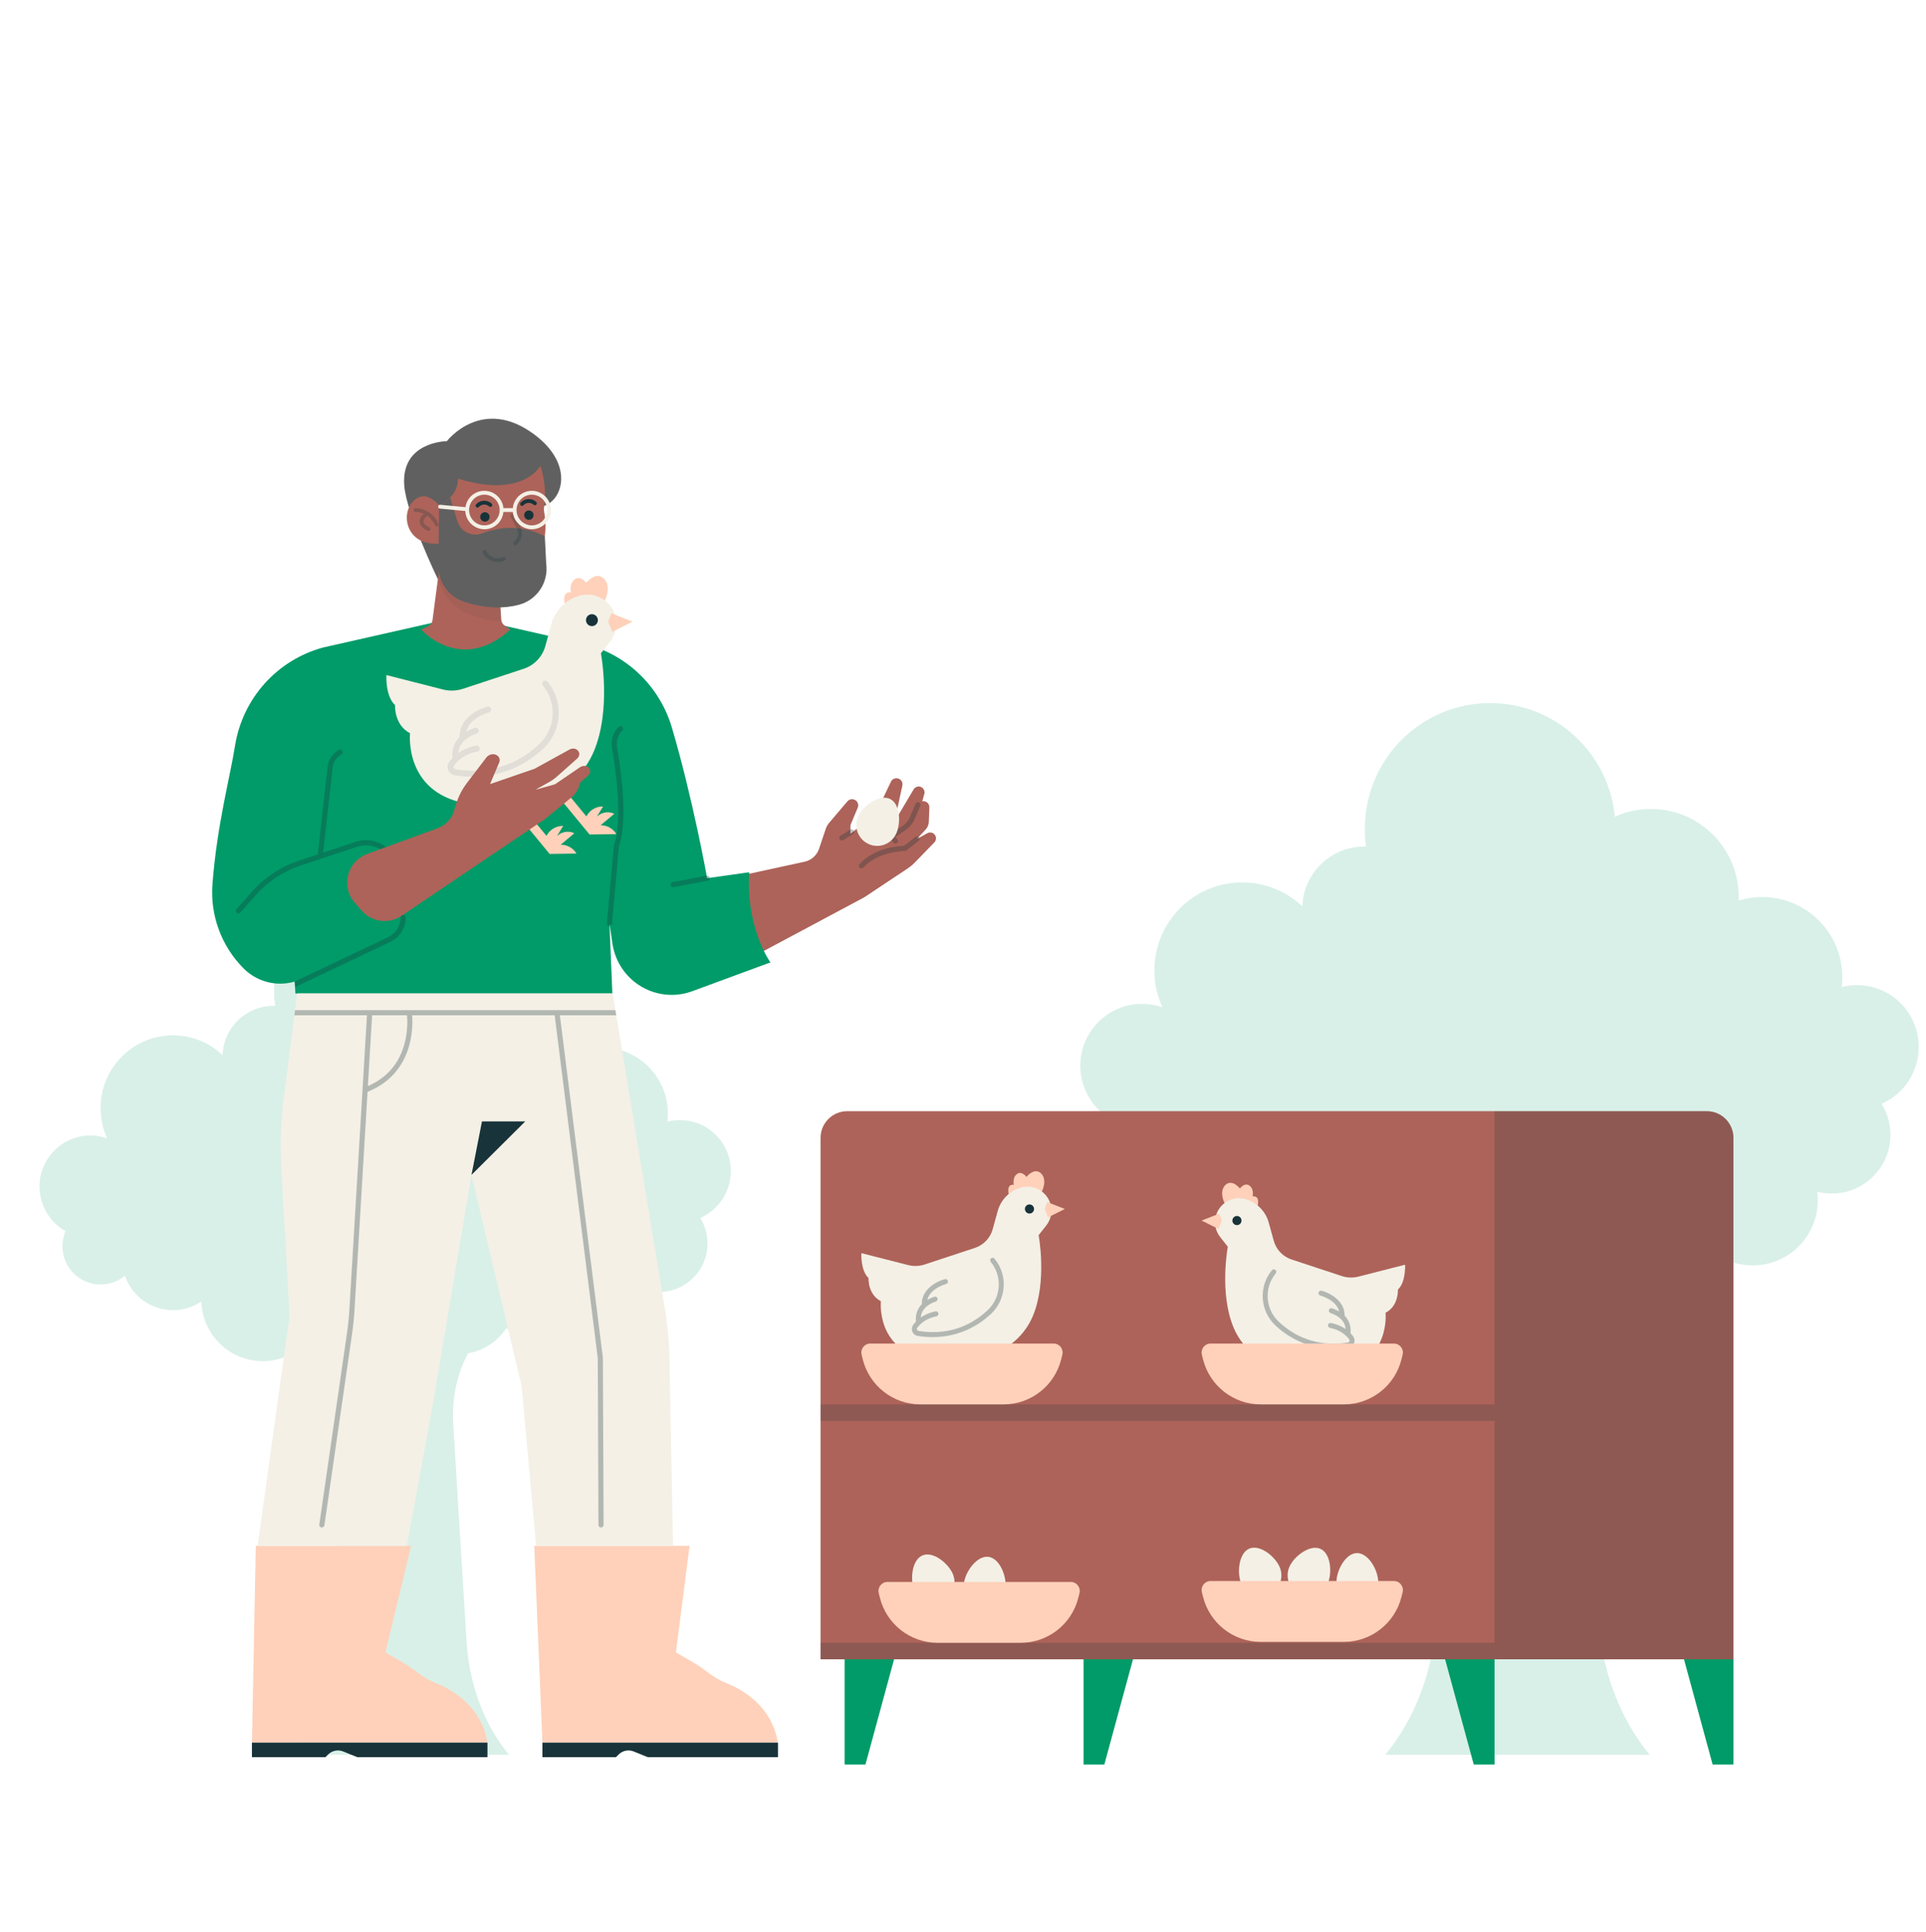 <svg width="299" height="300" viewBox="0 0 299 300" fill="none" xmlns="http://www.w3.org/2000/svg">
<path opacity="0.15" d="M297.872 162.564C297.872 157.254 293.582 152.948 288.288 152.948C287.469 152.948 286.675 153.05 285.918 153.244C285.978 152.746 286.009 152.242 286.009 151.728C286.009 144.848 280.45 139.27 273.593 139.27C272.311 139.27 271.077 139.464 269.915 139.826C269.923 139.642 269.927 139.456 269.927 139.27C269.927 131.716 263.826 125.594 256.297 125.594C254.303 125.594 252.41 126.024 250.703 126.794C249.757 116.898 241.448 109.158 231.336 109.158C220.59 109.158 211.877 117.898 211.877 128.68C211.877 129.62 211.945 130.544 212.073 131.448C211.969 131.444 211.865 131.442 211.76 131.442C206.581 131.442 202.363 135.562 202.182 140.714C199.742 138.408 196.455 136.996 192.839 136.996C185.31 136.996 179.209 143.12 179.209 150.674C179.209 152.714 179.655 154.648 180.452 156.386C179.464 156.04 178.401 155.852 177.295 155.852C172.001 155.852 167.711 160.158 167.711 165.468C167.711 169.072 169.688 172.212 172.613 173.86C172.238 174.734 172.029 175.696 172.029 176.708C172.029 180.686 175.242 183.912 179.209 183.912C180.945 183.912 182.537 183.294 183.781 182.264C185.079 186.03 188.645 188.736 192.841 188.736C194.814 188.736 196.648 188.138 198.171 187.112C198.38 193.35 203.485 198.342 209.752 198.342C214.206 198.342 218.073 195.82 220.014 192.122C220.074 192.172 220.136 192.218 220.196 192.266L222.659 196.69C224.82 200.57 225.847 205.34 225.554 210.132L223.052 251.026C222.576 258.802 219.982 266.094 215.746 271.56L215.061 272.446H256.097L255.412 271.56C251.174 266.094 248.581 258.802 248.106 251.026L245.605 210.132C245.316 205.408 246.312 200.706 248.409 196.858C251.381 196.33 253.937 194.602 255.561 192.186C256.165 192.306 256.787 192.368 257.427 192.368C259.478 192.368 261.378 191.722 262.937 190.62C264.547 194.074 268.044 196.468 272.096 196.468C277.677 196.468 282.204 191.928 282.204 186.326C282.204 185.886 282.176 185.454 282.122 185.03C282.844 185.214 283.599 185.312 284.377 185.312C289.4 185.312 293.472 181.226 293.472 176.186C293.472 174.422 292.974 172.776 292.111 171.38C295.5 169.898 297.87 166.508 297.87 162.562L297.872 162.564ZM229.895 193.538C232.841 192.266 235.024 189.554 235.562 186.284C235.634 189.85 237.404 192.998 240.091 194.95L235.58 200.372L229.893 193.536L229.895 193.538Z" fill="#009B68"/>
<path opacity="0.15" d="M113.465 181.832C113.465 177.452 109.926 173.902 105.561 173.902C104.885 173.902 104.231 173.986 103.608 174.146C103.657 173.736 103.683 173.32 103.683 172.896C103.683 167.222 99.099 162.622 93.444 162.622C92.387 162.622 91.368 162.782 90.41 163.082C90.416 162.93 90.42 162.776 90.42 162.622C90.42 156.394 85.386 151.344 79.179 151.344C77.535 151.344 75.974 151.698 74.567 152.334C73.787 144.172 66.934 137.79 58.596 137.79C49.734 137.79 42.55 144.998 42.55 153.888C42.55 154.662 42.605 155.424 42.711 156.17C42.626 156.168 42.54 156.166 42.454 156.166C38.184 156.166 34.704 159.564 34.556 163.812C32.545 161.91 29.834 160.746 26.852 160.746C20.645 160.746 15.612 165.796 15.612 172.024C15.612 173.706 15.979 175.302 16.636 176.734C15.821 176.45 14.946 176.294 14.033 176.294C9.668 176.294 6.13 179.844 6.13 184.224C6.13 187.196 7.76 189.786 10.172 191.144C9.863 191.864 9.692 192.658 9.692 193.492C9.692 196.774 12.343 199.432 15.612 199.432C17.045 199.432 18.357 198.922 19.381 198.072C20.452 201.178 23.392 203.41 26.852 203.41C28.479 203.41 29.992 202.916 31.247 202.07C31.421 207.214 35.631 211.33 40.8 211.33C44.473 211.33 47.661 209.25 49.261 206.202C49.311 206.242 49.361 206.282 49.411 206.32L51.442 209.968C53.224 213.168 54.071 217.102 53.83 221.054L51.767 254.778C51.374 261.19 49.235 267.204 45.741 271.712L45.175 272.442H79.016L78.45 271.712C74.955 267.204 72.817 261.192 72.424 254.778L70.361 221.054C70.121 217.158 70.945 213.282 72.675 210.108C75.125 209.674 77.234 208.246 78.573 206.256C79.072 206.354 79.584 206.406 80.112 206.406C81.802 206.406 83.369 205.872 84.655 204.966C85.982 207.814 88.867 209.788 92.208 209.788C96.81 209.788 100.542 206.044 100.542 201.424C100.542 201.062 100.518 200.704 100.474 200.354C101.07 200.506 101.692 200.586 102.334 200.586C106.476 200.586 109.835 197.216 109.835 193.06C109.835 191.606 109.424 190.248 108.712 189.096C111.507 187.874 113.461 185.078 113.461 181.824L113.465 181.832ZM57.408 207.374C59.838 206.324 61.638 204.088 62.082 201.392C62.142 204.332 63.601 206.928 65.818 208.538L62.098 213.01L57.41 207.374H57.408Z" fill="#009B68"/>
<path d="M115.823 135.76C114.198 139.898 117.888 148.01 117.888 148.01L133.671 139.584C133.952 139.442 134.225 139.284 134.488 139.108L140.893 134.844C141.309 134.566 141.696 134.246 142.045 133.886L145.051 130.79C145.356 130.476 145.394 129.986 145.139 129.63C144.874 129.256 144.371 129.14 143.969 129.362L142.354 130.248L143.709 128.78C144.004 128.462 144.174 128.048 144.192 127.614L144.279 125.356C144.297 124.906 143.992 124.51 143.554 124.412C143.066 124.304 142.581 124.602 142.456 125.088L142.101 126.47L140.253 129.632L142.39 127.196L143.494 123.274C143.626 122.804 143.367 122.312 142.906 122.158C142.499 122.022 142.053 122.188 141.836 122.558L139.493 126.504L138.116 128.082L139.238 125.886L140.088 121.946C140.197 121.438 139.862 120.94 139.352 120.852L139.3 120.844C138.897 120.774 138.499 120.98 138.321 121.35L136.011 126.178L132.026 129.47V128.104L133.157 125.408C133.286 125.096 133.244 124.74 133.045 124.468C132.68 123.972 131.951 123.946 131.552 124.416L128.726 127.744C128.488 128.024 128.305 128.346 128.189 128.694L127.155 131.774C126.814 132.79 125.969 133.552 124.926 133.784L115.825 135.762L115.823 135.76Z" fill="#AD6359"/>
<g opacity="0.3">
<path d="M142.109 129.93L140.323 131.324C139.539 131.346 135.806 131.582 133.444 134.148C133.294 134.31 133.304 134.564 133.466 134.714C133.541 134.784 133.639 134.82 133.737 134.82C133.844 134.82 133.952 134.776 134.03 134.692C136.372 132.148 140.39 132.124 140.46 132.124C140.546 132.116 140.636 132.094 140.707 132.04L142.597 130.564C142.771 130.428 142.802 130.178 142.667 130.002C142.531 129.828 142.28 129.796 142.107 129.932L142.109 129.93Z" fill="#183339"/>
<path d="M131.999 128.81L130.484 129.748C130.296 129.864 130.238 130.11 130.354 130.298C130.43 130.42 130.559 130.488 130.693 130.488C130.765 130.488 130.836 130.468 130.902 130.428L132.417 129.49C132.605 129.374 132.662 129.128 132.547 128.94C132.431 128.752 132.186 128.694 131.999 128.81Z" fill="#183339"/>
<path d="M142.667 124.562C142.464 124.476 142.23 124.57 142.145 124.774L141.283 126.808C141.036 127.392 140.628 127.888 140.101 128.242L138.397 129.388C137.123 128.346 135.712 127.94 135.638 127.918C135.427 127.86 135.208 127.982 135.148 128.196C135.088 128.41 135.212 128.63 135.423 128.69C135.443 128.696 137.478 129.286 138.706 130.824C138.786 130.922 138.901 130.974 139.017 130.974C139.105 130.974 139.192 130.946 139.266 130.886C139.438 130.748 139.466 130.496 139.328 130.324C139.222 130.192 139.113 130.066 138.999 129.946L140.546 128.906C141.2 128.466 141.71 127.848 142.017 127.122L142.878 125.088C142.964 124.884 142.87 124.65 142.667 124.564V124.562Z" fill="#183339"/>
</g>
<path d="M119.606 149.422L107.481 153.89C106.444 154.272 105.36 154.462 104.275 154.462C102.882 154.462 101.493 154.148 100.213 153.524C97.446 152.176 95.523 149.542 95.074 146.486L94.614 143.34L95.066 154.264H45.867L45.799 153.252L45.743 152.402C45.731 152.406 45.719 152.408 45.707 152.412C44.982 152.62 44.242 152.72 43.507 152.72C41.404 152.72 39.348 151.892 37.818 150.356C34.381 146.906 32.609 142.122 32.984 137.258C33.695 128.048 35.703 120.72 36.486 115.792C37.656 108.44 43.01 102.462 50.176 100.526L67.301 96.654L77.834 97.052L91.279 100.106C97.532 101.844 102.443 106.692 104.295 112.93C107.534 123.842 109.779 136.344 109.779 136.344L116.303 135.422C115.801 144.232 119.606 149.422 119.606 149.422Z" fill="#009B68"/>
<path opacity="0.3" d="M62.983 142.438C62.983 144.054 62.042 145.544 60.585 146.236L45.825 153.242C45.825 153.242 45.807 153.25 45.799 153.252L45.743 152.402C45.731 152.406 45.719 152.408 45.707 152.412L60.245 145.512C61.425 144.954 62.186 143.746 62.186 142.438C62.186 142.218 62.365 142.038 62.585 142.038C62.804 142.038 62.983 142.218 62.983 142.438Z" fill="#183339"/>
<path opacity="0.3" d="M59.912 131.524L59.021 131.848C57.98 131.21 56.702 131.054 55.53 131.444L46.696 134.368C43.999 135.26 41.577 136.86 39.693 138.992L37.315 141.684C37.237 141.774 37.128 141.818 37.016 141.818C36.922 141.818 36.829 141.786 36.753 141.718C36.588 141.572 36.572 141.318 36.719 141.154L39.097 138.462C41.075 136.224 43.616 134.546 46.447 133.608L49.333 132.652L50.86 119.052C50.983 117.948 51.635 116.972 52.604 116.436C52.797 116.33 53.039 116.4 53.146 116.594C53.252 116.788 53.18 117.032 52.989 117.138C52.245 117.548 51.747 118.296 51.651 119.14L50.166 132.376L55.281 130.684C56.822 130.174 58.518 130.45 59.818 131.426C59.856 131.454 59.888 131.486 59.912 131.524Z" fill="#183339"/>
<path opacity="0.3" d="M94.615 143.74C94.603 143.74 94.592 143.74 94.58 143.74C94.36 143.72 94.199 143.526 94.219 143.306L95.297 131.298C95.299 131.266 95.307 131.234 95.317 131.204C96.716 127.116 95.562 119.302 95.002 116.13C94.791 114.936 95.176 113.71 96.033 112.852C96.188 112.696 96.441 112.696 96.597 112.852C96.752 113.008 96.752 113.262 96.597 113.418C95.923 114.092 95.622 115.054 95.788 115.99C96.358 119.21 97.524 127.142 96.087 131.416L95.012 143.376C94.994 143.584 94.819 143.74 94.615 143.74Z" fill="#183339"/>
<path opacity="0.3" d="M104.49 137.746C104.303 137.746 104.136 137.612 104.1 137.42C104.058 137.202 104.201 136.994 104.417 136.952L109.705 135.95C109.922 135.91 110.13 136.052 110.171 136.268C110.213 136.484 110.07 136.694 109.855 136.736L104.566 137.738C104.54 137.742 104.516 137.746 104.492 137.746H104.49Z" fill="#183339"/>
<path d="M69.366 68.5C69.366 68.5 74.816 61.39 82.954 67.462C89.676 72.478 86.993 78.542 83.73 78.668C80.467 78.794 67.981 89.934 67.981 89.934C67.981 89.934 63.117 79.846 62.76 75.418C62.206 68.53 69.366 68.498 69.366 68.498V68.5Z" fill="#606060"/>
<path d="M79.253 97.728C71.523 104.718 65.377 97.734 65.377 97.734L66.438 97.24C66.823 97.06 67.09 96.696 67.145 96.274L67.456 93.902V93.886L67.981 89.936L68.11 88.946L68.184 88.382L68.349 87.132L77.224 86.844L77.65 93.57L77.814 96.18C77.822 96.29 77.844 96.396 77.876 96.5C77.963 96.758 78.133 96.984 78.366 97.138L79.251 97.726L79.253 97.728Z" fill="#AD6359"/>
<g opacity="0.2">
<path opacity="0.3" d="M77.877 96.502C69.918 95.788 68.973 92.248 67.981 89.938L68.11 88.948C68.166 88.686 68.212 88.456 68.184 88.384L68.349 87.134C68.459 87.338 68.571 87.54 68.688 87.734C70.464 90.74 72.721 92.284 74.684 93.07C75.222 93.286 75.772 93.432 76.329 93.508C76.406 93.52 76.488 93.53 76.566 93.538C76.777 93.56 76.989 93.574 77.2 93.576C77.349 93.58 77.501 93.578 77.65 93.572L77.814 96.182C77.822 96.292 77.844 96.398 77.876 96.502H77.877Z" fill="#183339"/>
</g>
<path d="M67.823 84.408C67.883 84.408 67.945 84.402 68.007 84.398H68.028C68.054 84.446 68.08 84.492 68.106 84.538C68.188 84.686 68.27 84.828 68.351 84.968C70.143 87.982 72.416 89.524 74.387 90.304C74.919 90.516 75.464 90.658 76.012 90.734C76.091 90.746 76.171 90.756 76.249 90.762C76.46 90.784 76.674 90.796 76.885 90.796C77.034 90.8 77.186 90.796 77.333 90.788H77.355C78.017 90.756 78.669 90.628 79.293 90.416C80.576 89.98 81.741 89.178 82.612 88.058C83.844 86.474 84.38 84.752 84.581 83.246C84.806 81.548 84.603 80.124 84.478 79.484C84.43 79.242 84.426 78.99 84.463 78.748C84.486 78.612 84.503 78.476 84.519 78.342C84.719 76.7 84.557 75.176 84.346 74.074C84.226 73.452 84.095 72.96 84.001 72.658C83.959 72.54 83.915 72.428 83.87 72.324H83.868C83.816 72.426 82.097 75.636 76.225 75.302C75.862 75.282 75.484 75.248 75.089 75.198C73.911 75.05 72.585 74.768 71.1 74.312C71.1 74.312 71.138 74.83 70.919 75.53C70.757 76.048 70.454 76.666 69.894 77.25C69.476 77.686 68.918 78.104 68.164 78.442C67.654 77.848 66.228 76.448 64.749 77.344C61.961 79.026 62.746 84.612 67.823 84.404V84.408Z" fill="#AD6359"/>
<path d="M68.164 78.448L68.106 84.54L68.074 87.878C68.048 90.424 69.691 92.688 72.113 93.454C75.665 94.578 78.478 94.454 80.576 93.892C83.387 93.142 85.193 90.398 84.792 87.506L84.583 83.254C80.708 81.286 77.16 81.91 74.836 82.806C73.265 83.41 71.513 82.554 71.022 80.94L69.896 77.254C69.478 77.69 68.919 78.108 68.166 78.446L68.164 78.448Z" fill="#606060"/>
<path d="M75.278 80.986C75.68 80.986 76.006 80.659 76.006 80.256C76.006 79.853 75.68 79.526 75.278 79.526C74.876 79.526 74.551 79.853 74.551 80.256C74.551 80.659 74.876 80.986 75.278 80.986Z" fill="#173339"/>
<path d="M82.105 80.71C82.507 80.71 82.833 80.383 82.833 79.98C82.833 79.577 82.507 79.25 82.105 79.25C81.704 79.25 81.378 79.577 81.378 79.98C81.378 80.383 81.704 80.71 82.105 80.71Z" fill="#173339"/>
<g opacity="0.25">
<path d="M80.012 84.654C79.937 84.656 79.861 84.63 79.801 84.576C79.681 84.466 79.675 84.278 79.785 84.16L80.012 83.916C80.479 83.412 80.576 82.664 80.251 82.058L79.269 80.216C79.193 80.072 79.247 79.894 79.388 79.816C79.532 79.74 79.709 79.794 79.787 79.936L80.77 81.778C81.212 82.608 81.081 83.628 80.443 84.316L80.216 84.56C80.16 84.62 80.086 84.652 80.01 84.654H80.012Z" fill="#173339"/>
</g>
<g opacity="0.25">
<path d="M77.355 87.266C76.363 87.302 75.396 86.752 74.947 85.796C74.878 85.648 74.941 85.472 75.089 85.404C75.236 85.334 75.412 85.398 75.48 85.546C75.703 86.022 76.097 86.384 76.592 86.562C77.086 86.74 77.618 86.716 78.095 86.492C78.242 86.424 78.418 86.486 78.486 86.634C78.555 86.782 78.492 86.958 78.344 87.026C78.025 87.176 77.688 87.254 77.355 87.266Z" fill="#173339"/>
</g>
<path d="M74.134 78.802C74.06 78.804 73.987 78.78 73.927 78.726C73.805 78.616 73.797 78.43 73.905 78.31C74.537 77.606 75.619 77.55 76.321 78.184C76.442 78.294 76.45 78.48 76.343 78.6C76.233 78.722 76.048 78.73 75.928 78.622C75.468 78.206 74.756 78.244 74.343 78.706C74.288 78.768 74.212 78.8 74.136 78.804L74.134 78.802Z" fill="#173339"/>
<path d="M81.051 78.546C80.977 78.548 80.903 78.524 80.844 78.47C80.722 78.36 80.714 78.174 80.822 78.054C81.127 77.714 81.547 77.512 82.004 77.488C82.464 77.466 82.899 77.62 83.238 77.926C83.359 78.036 83.367 78.222 83.26 78.342C83.15 78.464 82.965 78.472 82.845 78.364C82.385 77.948 81.673 77.986 81.26 78.448C81.204 78.51 81.129 78.542 81.053 78.546H81.051Z" fill="#173339"/>
<g opacity="0.25">
<path d="M67.929 81.726C67.893 81.742 67.855 81.75 67.817 81.752C67.702 81.756 67.59 81.69 67.538 81.578C67.209 80.848 66.765 80.372 66.318 80.064C66.001 80.328 65.698 80.678 65.74 81.014C65.8 81.444 66.416 81.776 66.625 81.858C66.777 81.918 66.85 82.09 66.793 82.242C66.747 82.354 66.643 82.424 66.529 82.428C66.49 82.428 66.452 82.424 66.412 82.408C66.366 82.388 65.276 81.952 65.16 81.092C65.098 80.648 65.306 80.2 65.776 79.758C65.116 79.468 64.558 79.484 64.512 79.488C64.351 79.494 64.215 79.368 64.207 79.206C64.201 79.042 64.325 78.906 64.486 78.898C64.586 78.894 66.942 78.812 68.076 81.332C68.142 81.482 68.076 81.654 67.931 81.724L67.929 81.726Z" fill="#173339"/>
</g>
<path d="M82.604 76.204C81.049 76.184 79.759 77.37 79.608 78.886H78.155C78.005 77.382 76.735 76.204 75.197 76.204C73.658 76.204 72.478 77.308 72.26 78.74L68.343 78.37C68.18 78.354 68.032 78.476 68.019 78.64C68.002 78.804 68.124 78.952 68.288 78.966L72.23 79.338C72.31 80.91 73.608 82.166 75.195 82.166C76.781 82.166 78.001 80.988 78.153 79.484H79.606C79.755 80.988 81.025 82.166 82.564 82.166C84.25 82.166 85.614 80.75 85.534 79.04C85.46 77.484 84.156 76.222 82.604 76.202V76.204ZM75.197 81.568C73.887 81.568 72.822 80.5 72.822 79.186C72.822 77.872 73.887 76.804 75.197 76.804C76.506 76.804 77.57 77.872 77.57 79.186C77.57 80.5 76.506 81.568 75.197 81.568ZM82.564 81.568C81.254 81.568 80.19 80.5 80.19 79.186C80.19 77.872 81.254 76.804 82.564 76.804C83.874 76.804 84.938 77.872 84.938 79.186C84.938 80.5 83.874 81.568 82.564 81.568Z" fill="#F4F0E6"/>
<path d="M82.939 240H107.05L104.935 256.54L107.68 258.136C109.781 259.358 110.469 260.394 112.725 261.294C115.504 262.402 119.831 264.994 120.772 270.56H84.21L82.937 240H82.939Z" fill="#FFD1BA"/>
<path d="M84.21 270.562V272.808H95.628L96.037 272.4C96.653 271.786 97.572 271.6 98.377 271.926L100.554 272.808H120.774V270.562H84.212H84.21Z" fill="#183339"/>
<path d="M39.711 240H63.823L59.836 256.54L62.581 258.136C64.682 259.358 65.369 260.394 67.626 261.294C70.404 262.402 74.732 264.994 75.673 270.56H39.111L39.711 240Z" fill="#FFD1BA"/>
<path d="M39.111 270.562V272.808H50.529L50.938 272.4C51.554 271.786 52.472 271.6 53.278 271.926L55.455 272.808H75.675V270.562H39.113H39.111Z" fill="#183339"/>
<path d="M104.491 240H83.234L80.981 215.214L73.197 182.408L67.301 217.402L63.161 240H39.996L44.952 204.326L43.688 181.478C43.479 177.722 43.614 173.956 44.09 170.226L45.699 157.63L45.801 156.834L46.134 154.228H95.104L95.537 156.834L95.668 157.628L103.197 203.028C103.699 206.05 103.95 209.11 103.95 212.174L104.491 240Z" fill="#F4F0E6"/>
<path d="M73.197 182.408L74.824 174.102H81.547L73.197 182.408Z" fill="#183339"/>
<path opacity="0.3" d="M95.668 157.628L95.536 156.834H45.801L45.699 157.63C45.715 157.632 45.731 157.634 45.749 157.634H56.969L56.278 169.216L54.239 203.342C54.165 204.558 54.039 205.784 53.866 206.99L49.57 236.696C49.538 236.914 49.69 237.118 49.907 237.15C49.927 237.152 49.947 237.154 49.965 237.154C50.16 237.154 50.332 237.01 50.359 236.81L54.655 207.104C54.833 205.878 54.96 204.628 55.034 203.39L57.059 169.512C64.173 166.67 64.127 159.52 63.984 157.634H86.112L92.798 210.836L92.907 236.756C92.907 236.976 93.087 237.154 93.306 237.154C93.527 237.152 93.704 236.972 93.703 236.752L93.591 210.808C93.591 210.792 93.591 210.776 93.589 210.76L86.915 157.634H95.6C95.622 157.634 95.644 157.632 95.666 157.628H95.668ZM62.812 161.994C61.985 165.112 60.067 167.34 57.111 168.624L57.769 157.634H63.187C63.248 158.34 63.32 160.068 62.812 161.994Z" fill="#183339"/>
<path d="M87.665 93.708L93.904 93.232C93.904 93.232 95.008 91.062 93.751 89.836C92.495 88.61 91.008 90.484 91.008 90.484C91.008 90.484 90.15 89.292 89.234 89.938C88.317 90.586 88.622 91.982 88.622 91.982C88.622 91.982 87.25 91.648 87.663 93.706L87.665 93.708Z" fill="#FFD1BA"/>
<path d="M95.69 129.504L91.538 129.562H91.52L91.193 129.162L90.376 128.168L90.25 128.018L85.217 121.898L86.297 121L91.03 126.748L91.147 126.558C91.675 125.696 92.622 125.184 93.629 125.21L92.66 126.778L92.78 126.68C93.503 126.074 94.512 125.942 95.363 126.346L93.242 128.126C94.245 128.118 95.172 128.64 95.69 129.5V129.504Z" fill="#FFD1BA"/>
<path d="M89.493 132.524L85.341 132.582H85.323L84.996 132.182L84.178 131.188L84.053 131.038L79.02 124.918L80.1 124.02L84.832 129.768L84.95 129.578C85.478 128.716 86.425 128.204 87.432 128.23L86.463 129.798L86.582 129.7C87.306 129.094 88.315 128.962 89.166 129.366L87.045 131.146C88.048 131.138 88.975 131.66 89.493 132.52V132.524Z" fill="#FFD1BA"/>
<path d="M91.538 129.564L91.526 129.574L91.52 129.564H91.538Z" fill="#FFD1BA"/>
<path d="M85.602 96.898L84.657 100.312C84.198 101.97 82.945 103.29 81.314 103.826L71.868 106.942C70.863 107.274 69.787 107.31 68.762 107.048L59.983 104.808C59.983 104.808 59.8 108.064 61.331 109.476C61.331 109.476 61.148 112.548 63.657 113.838C63.657 113.838 62.676 122.868 72.197 124.71C81.717 126.552 89.431 123.174 92.186 116.662C94.941 110.15 93.288 101.428 93.288 101.428L94.713 99.626C95.724 98.35 95.967 96.626 95.351 95.116C94.488 93.002 92.186 91.872 89.993 92.484C87.858 93.08 86.19 94.754 85.598 96.896L85.602 96.898Z" fill="#F4F0E6"/>
<path d="M91.893 97.21C92.402 97.21 92.816 96.795 92.816 96.284C92.816 95.772 92.402 95.358 91.893 95.358C91.383 95.358 90.97 95.772 90.97 96.284C90.97 96.795 91.383 97.21 91.893 97.21Z" fill="#173339"/>
<path d="M94.897 95.216L98.214 96.516L95.046 98.094L94.414 96.516L94.897 95.216Z" fill="#FFD1BA"/>
<g opacity="0.3">
<path opacity="0.3" d="M85.008 105.85C84.842 105.65 84.547 105.622 84.348 105.788C84.149 105.954 84.121 106.25 84.286 106.45C86.525 109.166 86.258 113.17 83.678 115.564C80.088 118.898 75.737 120.202 70.743 119.442C70.608 119.422 70.494 119.332 70.442 119.204C70.419 119.146 70.375 118.994 70.484 118.846C71.056 118.074 72.147 117.072 74.096 116.682C74.349 116.632 74.515 116.384 74.463 116.13C74.413 115.876 74.166 115.71 73.913 115.762C72.743 115.996 71.842 116.426 71.148 116.914C71.19 116.368 71.397 115.63 72.099 114.964C72.103 114.96 72.107 114.956 72.111 114.954C72.537 114.554 73.141 114.182 73.997 113.896C74.242 113.814 74.375 113.548 74.294 113.302C74.212 113.056 73.947 112.924 73.702 113.004C73.185 113.176 72.745 113.38 72.368 113.604C72.916 111.43 75.763 110.648 75.906 110.61C76.157 110.544 76.307 110.288 76.241 110.038C76.175 109.786 75.92 109.636 75.671 109.702C74.132 110.104 71.308 111.594 71.341 114.402C70.149 115.632 70.175 117.08 70.249 117.682C70.048 117.89 69.874 118.096 69.733 118.288C69.46 118.658 69.4 119.136 69.577 119.564C69.757 120 70.139 120.302 70.604 120.374C71.577 120.522 72.502 120.59 73.383 120.59C78.478 120.59 82.082 118.33 84.314 116.258C87.258 113.526 87.561 108.956 85.008 105.856V105.85Z" fill="#183339"/>
</g>
<path d="M91.608 119.856C91.574 120.06 91.466 120.262 91.283 120.422L90.035 121.53C89.871 122.434 89.393 123.244 88.687 123.824L85.757 126.228L84.659 127.13L84.647 127.138L77.19 132.164L62.328 142.194C60.368 143.516 57.735 143.178 56.172 141.402L55.076 140.16C54.306 139.284 53.896 138.168 53.896 137.03C53.896 136.576 53.962 136.118 54.095 135.67C54.524 134.242 55.598 133.102 56.993 132.59L59.021 131.848L59.912 131.524L67.877 128.612C69.111 128.162 70.07 127.204 70.427 126.064L70.847 124.722C71.198 123.596 71.762 122.516 72.516 121.53L75.507 117.6C75.936 117.042 76.793 116.926 77.279 117.364C77.421 117.492 77.515 117.66 77.551 117.836C77.588 118.016 77.573 118.21 77.493 118.394L76.078 121.738L82.989 119.358L88.42 116.366C88.855 116.126 89.391 116.184 89.688 116.508L89.732 116.556C90.045 116.898 89.989 117.43 89.6 117.774L86.469 120.56C86.084 120.902 85.657 121.204 85.201 121.454L83.108 122.618L86.152 121.77L90.051 119.116C90.529 118.792 91.173 118.86 91.47 119.27C91.6 119.442 91.641 119.648 91.608 119.856Z" fill="#AD6359"/>
<path d="M139.073 129.546C138.264 131.15 136.312 131.792 134.713 130.978C133.115 130.166 132.475 128.208 133.286 126.604C134.096 125 136.609 123.246 138.208 124.058C139.806 124.87 139.884 127.942 139.075 129.544L139.073 129.546Z" fill="#F4F0E6"/>
<path d="M131.516 172.52H264.978C267.256 172.52 269.106 174.376 269.106 176.662V257.62H127.388V176.662C127.388 174.376 129.238 172.52 131.516 172.52Z" fill="#AD6359"/>
<path opacity="0.2" d="M232.018 218.044H127.388V220.606H232.018V218.044Z" fill="#173239"/>
<path opacity="0.2" d="M232.018 255.056H127.388V257.618H232.018V255.056Z" fill="#173239"/>
<path opacity="0.2" d="M232.018 172.52H264.978C267.256 172.52 269.106 174.376 269.106 176.662V257.62H232.018V172.52Z" fill="#173239"/>
<path d="M134.355 273.958H131.125V257.62H138.8L134.355 273.958Z" fill="#009B68"/>
<path d="M228.791 273.958H232.018V257.62H224.344L228.791 273.958Z" fill="#009B68"/>
<path d="M171.441 273.958H168.214V257.62H175.888L171.441 273.958Z" fill="#009B68"/>
<path d="M265.877 273.958H269.106V257.62H261.432L265.877 273.958Z" fill="#009B68"/>
<path d="M156.592 185.384L161.747 184.992C161.747 184.992 162.66 183.2 161.621 182.186C160.583 181.172 159.355 182.722 159.355 182.722C159.355 182.722 158.647 181.736 157.888 182.272C157.128 182.808 157.384 183.962 157.384 183.962C157.384 183.962 156.249 183.686 156.592 185.388V185.384Z" fill="#FFD1BA"/>
<path d="M159.794 215.014L159.784 215.02L159.778 215.014H159.794Z" fill="#FFD1BA"/>
<path d="M154.888 188.02L154.109 190.842C153.73 192.212 152.693 193.302 151.348 193.746L143.542 196.322C142.713 196.596 141.822 196.626 140.974 196.41L133.721 194.558C133.721 194.558 133.569 197.248 134.833 198.416C134.833 198.416 134.682 200.954 136.755 202.02C136.755 202.02 135.943 209.482 143.811 211.004C151.679 212.526 158.053 209.734 160.33 204.354C162.606 198.974 161.241 191.766 161.241 191.766L162.419 190.276C163.254 189.222 163.455 187.796 162.945 186.55C162.231 184.804 160.33 183.868 158.518 184.374C156.754 184.866 155.376 186.25 154.886 188.02H154.888Z" fill="#F4F0E6"/>
<path d="M159.821 188.414C160.212 188.414 160.529 188.096 160.529 187.704C160.529 187.312 160.212 186.994 159.821 186.994C159.431 186.994 159.114 187.312 159.114 187.704C159.114 188.096 159.431 188.414 159.821 188.414Z" fill="#183339"/>
<path d="M162.568 186.63L165.309 187.704L162.692 189.008L162.17 187.704L162.568 186.63Z" fill="#FFD1BA"/>
<path opacity="0.3" d="M154.398 195.418C154.262 195.252 154.017 195.23 153.853 195.366C153.688 195.502 153.666 195.748 153.802 195.912C155.651 198.156 155.43 201.464 153.299 203.442C150.333 206.196 146.737 207.274 142.611 206.646C142.499 206.628 142.406 206.556 142.362 206.448C142.342 206.4 142.306 206.274 142.396 206.152C142.868 205.514 143.769 204.686 145.38 204.364C145.589 204.322 145.725 204.118 145.683 203.908C145.641 203.698 145.437 203.562 145.228 203.604C144.261 203.798 143.516 204.154 142.944 204.556C142.978 204.104 143.151 203.494 143.729 202.946C143.733 202.944 143.735 202.94 143.739 202.936C144.092 202.606 144.59 202.298 145.298 202.062C145.501 201.994 145.611 201.774 145.543 201.572C145.475 201.368 145.256 201.258 145.055 201.326C144.628 201.468 144.263 201.636 143.952 201.822C144.405 200.026 146.757 199.38 146.877 199.348C147.084 199.294 147.208 199.082 147.154 198.874C147.1 198.666 146.889 198.542 146.681 198.596C145.41 198.928 143.075 200.16 143.103 202.48C142.119 203.496 142.139 204.694 142.2 205.19C142.033 205.362 141.891 205.532 141.774 205.692C141.546 205.998 141.499 206.392 141.644 206.748C141.792 207.108 142.109 207.358 142.493 207.416C143.297 207.538 144.062 207.594 144.79 207.594C149 207.594 151.978 205.726 153.823 204.014C156.255 201.756 156.506 197.98 154.396 195.418H154.398Z" fill="#183339"/>
<path d="M155.797 218.044H142.882C138.644 218.044 134.951 215.146 133.928 211.02L133.757 210.328C133.539 209.448 134.201 208.596 135.106 208.596H163.575C164.478 208.596 165.142 209.448 164.924 210.328L164.753 211.02C163.73 215.148 160.037 218.044 155.799 218.044H155.797Z" fill="#FFD1BA"/>
<path d="M195.257 187.18L190.102 186.788C190.102 186.788 189.189 184.996 190.228 183.982C191.266 182.968 192.494 184.518 192.494 184.518C192.494 184.518 193.202 183.532 193.961 184.068C194.719 184.604 194.466 185.758 194.466 185.758C194.466 185.758 195.6 185.482 195.257 187.184V187.18Z" fill="#FFD1BA"/>
<path d="M192.058 216.808L192.068 216.816L192.074 216.808H192.058Z" fill="#FFD1BA"/>
<path d="M196.963 189.816L197.743 192.638C198.121 194.008 199.158 195.098 200.503 195.542L208.309 198.118C209.139 198.392 210.03 198.422 210.877 198.206L218.13 196.354C218.13 196.354 218.282 199.044 217.018 200.212C217.018 200.212 217.17 202.75 215.097 203.816C215.097 203.816 215.908 211.278 208.04 212.8C200.173 214.322 193.798 211.53 191.521 206.15C189.245 200.77 190.61 193.562 190.61 193.562L189.432 192.072C188.597 191.018 188.396 189.592 188.906 188.346C189.62 186.6 191.521 185.664 193.333 186.17C195.097 186.662 196.475 188.046 196.965 189.816H196.963Z" fill="#F4F0E6"/>
<path d="M192.028 190.21C192.419 190.21 192.735 189.892 192.735 189.5C192.735 189.108 192.419 188.79 192.028 188.79C191.637 188.79 191.32 189.108 191.32 189.5C191.32 189.892 191.637 190.21 192.028 190.21Z" fill="#183339"/>
<path d="M189.283 188.426L186.542 189.5L189.159 190.804L189.68 189.5L189.283 188.426Z" fill="#FFD1BA"/>
<path opacity="0.3" d="M197.454 197.214C197.589 197.048 197.834 197.026 197.998 197.162C198.163 197.298 198.185 197.544 198.05 197.708C196.2 199.952 196.421 203.26 198.552 205.238C201.518 207.992 205.114 209.07 209.24 208.442C209.352 208.424 209.446 208.352 209.489 208.244C209.509 208.196 209.545 208.07 209.456 207.948C208.983 207.31 208.082 206.482 206.472 206.16C206.262 206.118 206.127 205.914 206.169 205.704C206.21 205.494 206.414 205.358 206.623 205.4C207.59 205.594 208.335 205.95 208.907 206.352C208.873 205.9 208.7 205.29 208.122 204.742C208.118 204.74 208.116 204.736 208.112 204.732C207.759 204.402 207.261 204.094 206.553 203.858C206.35 203.79 206.24 203.57 206.308 203.368C206.376 203.164 206.595 203.054 206.796 203.122C207.223 203.264 207.588 203.432 207.899 203.618C207.446 201.822 205.094 201.176 204.975 201.144C204.767 201.09 204.644 200.878 204.697 200.67C204.751 200.462 204.963 200.338 205.17 200.392C206.442 200.724 208.776 201.956 208.748 204.276C209.733 205.292 209.713 206.49 209.651 206.986C209.818 207.158 209.96 207.328 210.077 207.488C210.305 207.794 210.353 208.188 210.207 208.544C210.06 208.904 209.743 209.154 209.358 209.212C208.555 209.334 207.789 209.39 207.062 209.39C202.852 209.39 199.874 207.522 198.028 205.81C195.596 203.552 195.345 199.776 197.456 197.214H197.454Z" fill="#183339"/>
<path d="M208.624 218.044H195.709C191.472 218.044 187.778 215.146 186.755 211.02L186.584 210.328C186.367 209.448 187.028 208.596 187.933 208.596H216.402C217.305 208.596 217.969 209.448 217.752 210.328L217.58 211.02C216.558 215.148 212.864 218.044 208.626 218.044H208.624Z" fill="#FFD1BA"/>
<path d="M198.679 243.336C199.367 244.996 198.584 246.902 196.929 247.592C195.275 248.282 193.375 247.496 192.687 245.836C192 244.176 192.305 241.12 193.959 240.43C195.614 239.74 197.99 241.676 198.677 243.336H198.679Z" fill="#F4F0E6"/>
<path d="M206.093 245.924C205.347 247.558 203.422 248.278 201.793 247.53C200.164 246.782 199.447 244.85 200.192 243.216C200.938 241.582 203.38 239.73 205.01 240.478C206.639 241.226 206.838 244.292 206.093 245.926V245.924Z" fill="#F4F0E6"/>
<path d="M213.964 245.582C213.99 247.38 212.559 248.858 210.767 248.884C208.975 248.91 207.502 247.474 207.476 245.676C207.45 243.878 208.863 241.154 210.653 241.128C212.443 241.102 213.936 243.784 213.962 245.582H213.964Z" fill="#F4F0E6"/>
<path d="M208.624 254.914H195.709C191.472 254.914 187.778 252.016 186.755 247.89L186.584 247.198C186.367 246.318 187.028 245.466 187.933 245.466H216.402C217.305 245.466 217.969 246.318 217.752 247.198L217.58 247.89C216.558 252.018 212.864 254.914 208.626 254.914H208.624Z" fill="#FFD1BA"/>
<path d="M156.088 246.602C155.853 248.384 154.222 249.638 152.446 249.402C150.67 249.166 149.42 247.53 149.656 245.748C149.891 243.966 151.685 241.476 153.461 241.712C155.237 241.948 156.323 244.82 156.088 246.602Z" fill="#F4F0E6"/>
<path d="M147.933 244.392C148.621 246.052 147.838 247.958 146.183 248.648C144.529 249.338 142.629 248.552 141.941 246.892C141.254 245.232 141.559 242.176 143.213 241.486C144.867 240.796 147.244 242.732 147.931 244.392H147.933Z" fill="#F4F0E6"/>
<path d="M158.458 255.056H145.543C141.305 255.056 137.612 252.158 136.589 248.032L136.418 247.34C136.201 246.46 136.862 245.608 137.767 245.608H166.236C167.139 245.608 167.803 246.46 167.586 247.34L167.414 248.032C166.392 252.16 162.698 255.056 158.46 255.056H158.458Z" fill="#FFD1BA"/>
</svg>
